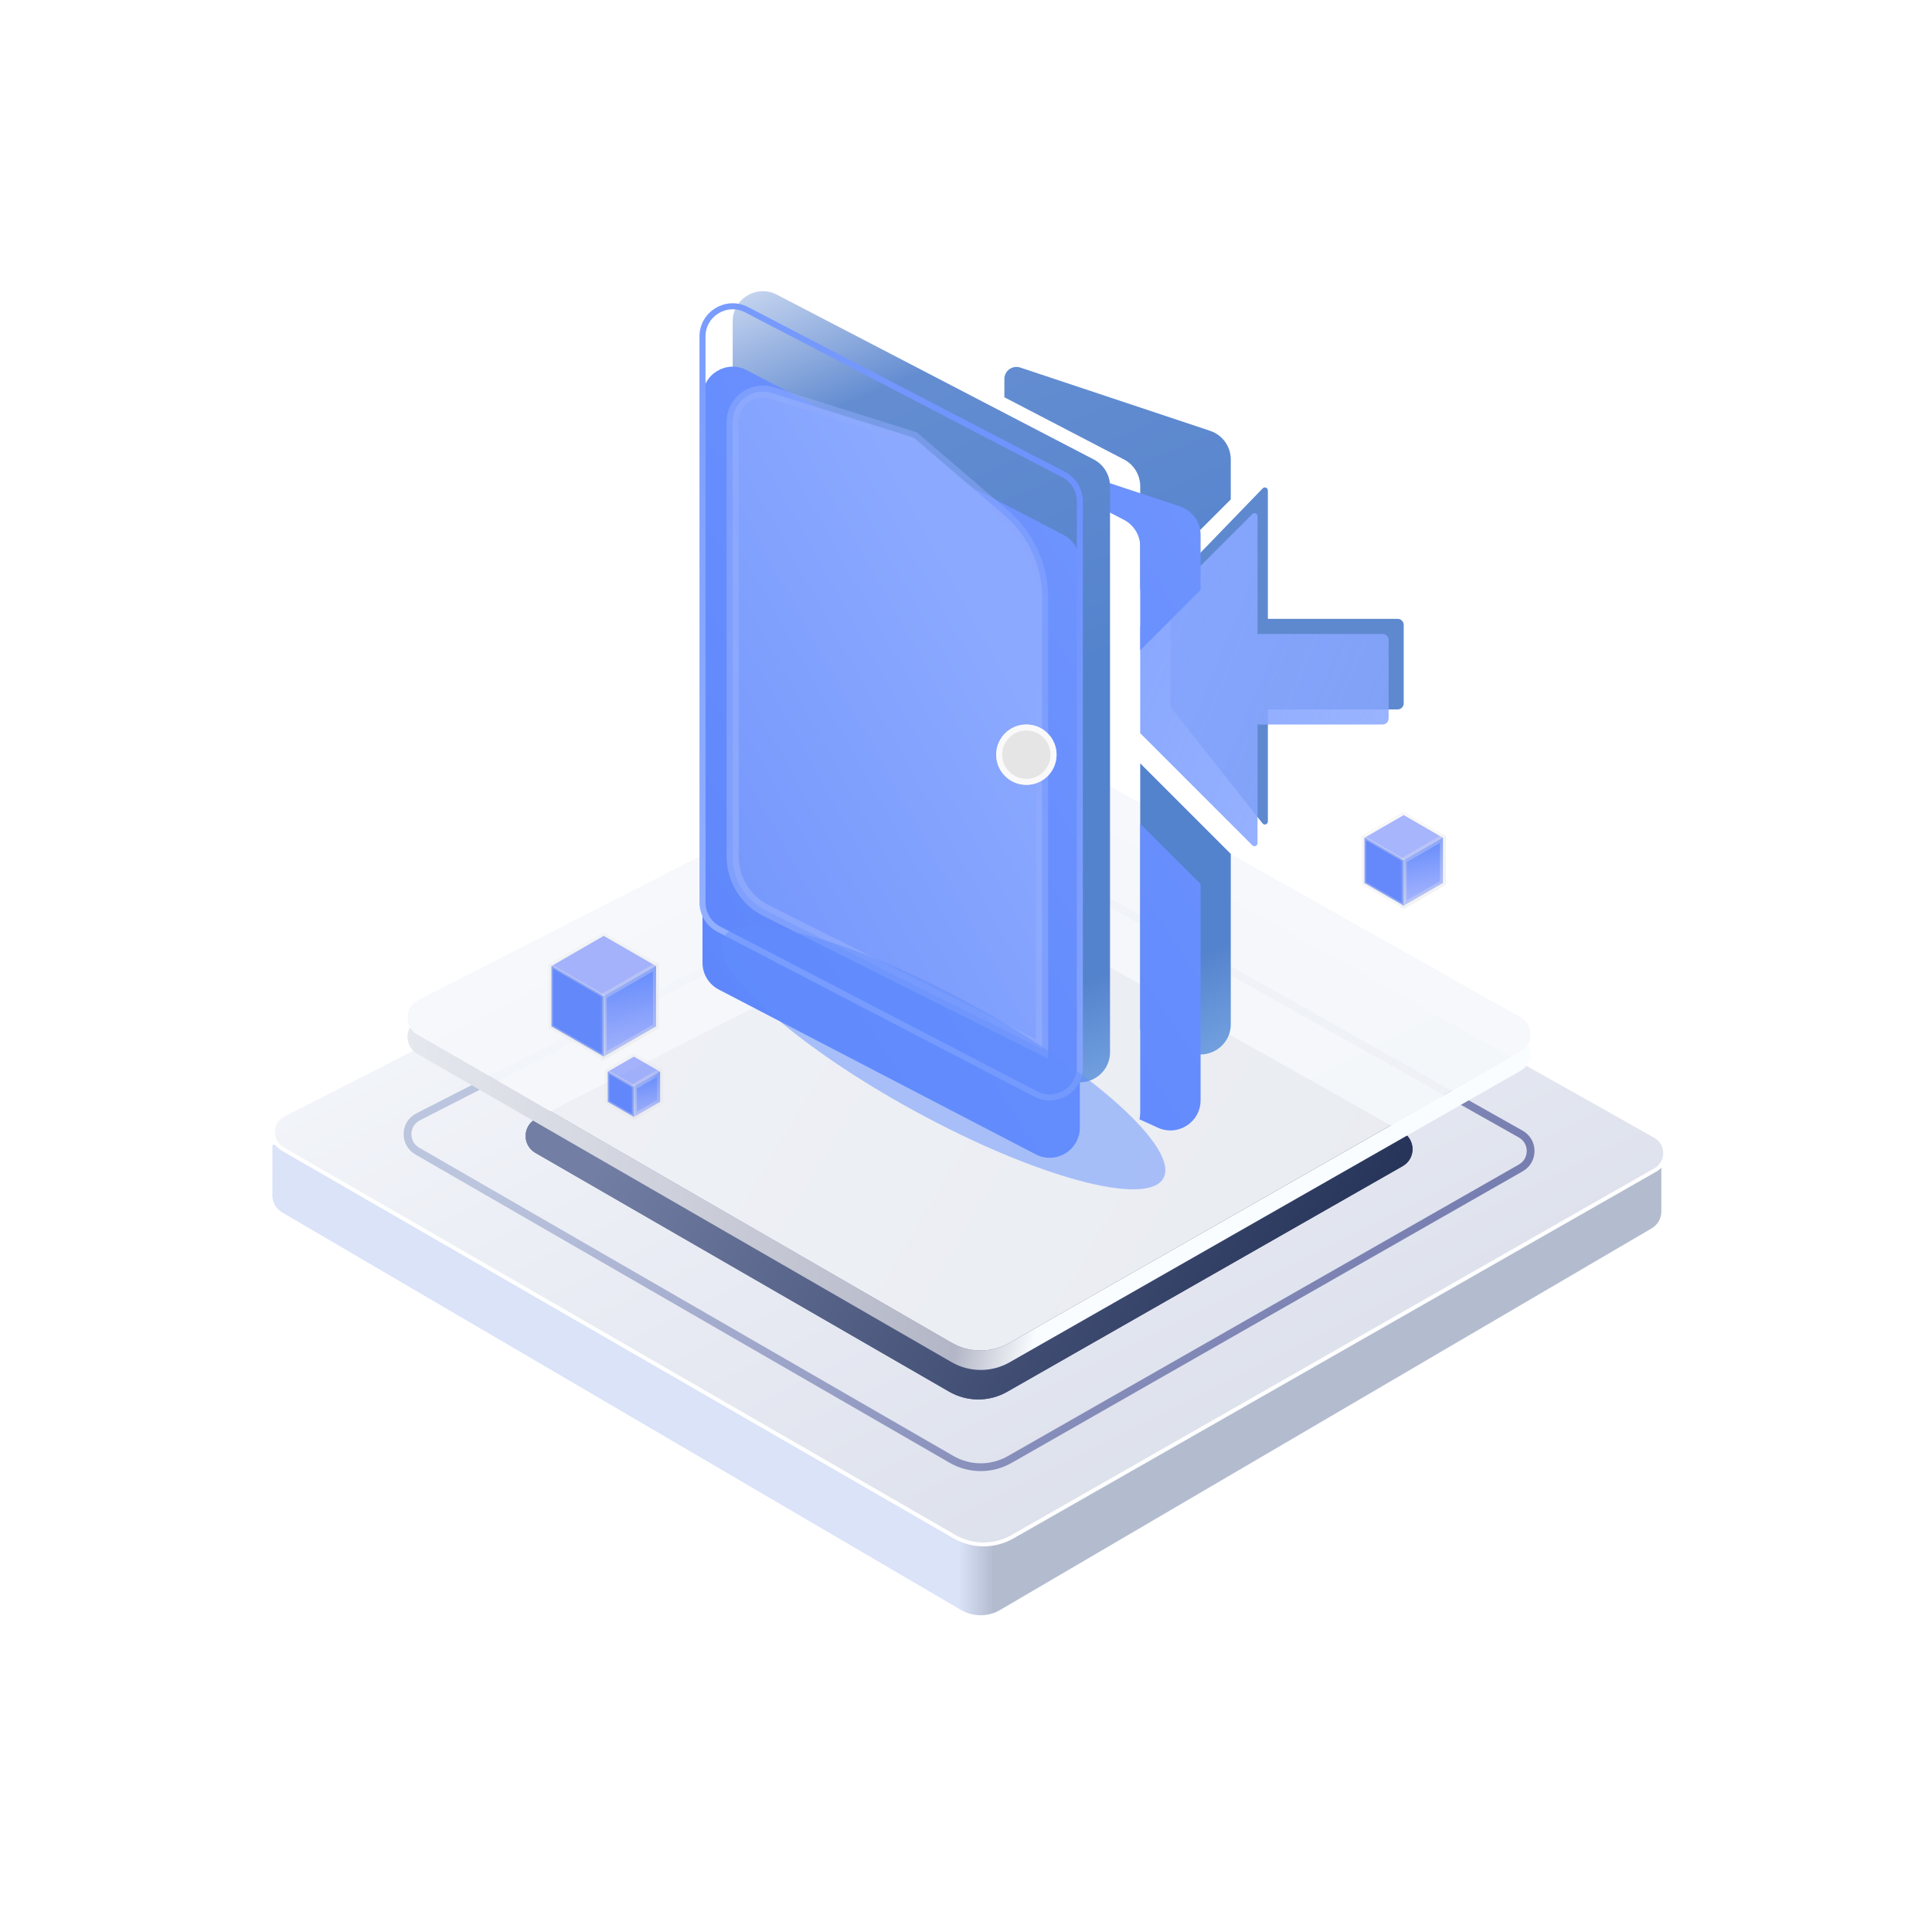 <svg width="64" height="64" viewBox="0 0 64 64" fill="none" xmlns="http://www.w3.org/2000/svg">
<g id="&#233;&#128;&#128;&#229;&#135;&#186;&#231;&#153;&#187;&#229;&#189;&#149;">
<g id="Group 427318925">
<path id="Rectangle 34624447" d="M9.342 40.16C9.145 40.044 9.023 39.833 9.023 39.604L9.024 37.926L55.034 38.571V40.134C55.034 40.363 54.912 40.575 54.715 40.69L33.134 53.33C32.732 53.566 32.234 53.566 31.832 53.33L9.342 40.16Z" fill="url(#paint0_linear_2851_5399)"/>
<path id="Rectangle 34624446" d="M9.364 38.061C8.921 37.806 8.938 37.162 9.393 36.929L31.652 25.568C32.229 25.273 32.915 25.288 33.479 25.605L54.833 37.635C55.269 37.88 55.271 38.508 54.836 38.756L33.539 50.907C32.942 51.247 32.21 51.245 31.615 50.902L9.364 38.061Z" fill="url(#paint1_linear_2851_5399)" stroke="white" stroke-width="0.129"/>
<path id="Rectangle 34624460" d="M13.821 38.129C13.379 37.874 13.395 37.23 13.85 36.997L31.559 27.958C32.136 27.664 32.822 27.678 33.386 27.996L50.376 37.567C50.812 37.812 50.814 38.44 50.379 38.688L33.446 48.349C32.849 48.689 32.117 48.688 31.522 48.344L13.821 38.129Z" stroke="url(#paint2_linear_2851_5399)" stroke-width="0.258"/>
<path id="Rectangle 34624461" d="M17.733 38.189C17.291 37.933 17.307 37.289 17.762 37.057L31.477 30.056C32.054 29.762 32.74 29.776 33.304 30.094L46.464 37.507C46.9 37.753 46.902 38.38 46.467 38.628L33.364 46.104C32.768 46.444 32.035 46.443 31.44 46.099L17.733 38.189Z" fill="url(#paint3_linear_2851_5399)"/>
<path id="Rectangle 34624465" d="M17.733 38.189C17.291 37.933 17.307 37.289 17.762 37.057L31.477 30.056C32.054 29.762 32.74 29.776 33.304 30.094L46.464 37.507C46.9 37.753 46.902 38.38 46.467 38.628L33.364 46.104C32.768 46.444 32.035 46.443 31.44 46.099L17.733 38.189Z" fill="url(#paint4_linear_2851_5399)"/>
<path id="Subtract" fill-rule="evenodd" clip-rule="evenodd" d="M13.584 34.028C13.637 34.121 13.716 34.203 13.821 34.263L31.522 44.478C32.117 44.822 32.849 44.824 33.446 44.483L50.379 34.822C50.485 34.762 50.565 34.679 50.619 34.584C50.786 34.877 50.707 35.279 50.379 35.466L33.446 45.127C32.849 45.468 32.117 45.466 31.522 45.123L13.821 34.908C13.494 34.719 13.418 34.318 13.584 34.028Z" fill="url(#paint5_linear_2851_5399)"/>
<path id="Rectangle 34624464" d="M13.821 34.263C13.379 34.008 13.395 33.364 13.85 33.132L31.559 24.093C32.136 23.798 32.822 23.812 33.386 24.13L50.376 33.701C50.812 33.947 50.814 34.574 50.379 34.822L33.446 44.483C32.849 44.824 32.117 44.822 31.522 44.478L13.821 34.263Z" fill="#F5F7FB" fill-opacity="0.94"/>
<g id="Group 427318922">
<g id="Polygon 13">
<path d="M46.5 27L47.799 27.75V29.25L46.5 30L45.201 29.25V27.75L46.5 27Z" fill="#6D84FC" fill-opacity="0.6"/>
<path d="M46.525 26.957L46.5 26.942L46.475 26.957L45.176 27.707L45.151 27.721V27.75V29.25V29.279L45.176 29.293L46.475 30.043L46.5 30.058L46.525 30.043L47.824 29.293L47.849 29.279V29.25V27.75V27.721L47.824 27.707L46.525 26.957Z" stroke="#E7E8E7" stroke-opacity="0.3" stroke-width="0.1"/>
</g>
<g id="Intersect">
<mask id="path-10-outside-1_2851_5399" maskUnits="userSpaceOnUse" x="45.5" y="26.75" width="3" height="4" fill="black">
<rect fill="white" x="45.5" y="26.75" width="3" height="4"/>
<path fill-rule="evenodd" clip-rule="evenodd" d="M47.799 27.75L47.799 27.75V29.25L46.5 30L46.5 30V28.5L47.799 27.75Z"/>
</mask>
<path fill-rule="evenodd" clip-rule="evenodd" d="M47.799 27.75L47.799 27.75V29.25L46.5 30L46.5 30V28.5L47.799 27.75Z" fill="url(#paint6_linear_2851_5399)" fill-opacity="0.8"/>
<path d="M47.799 27.75L47.849 27.663L47.799 27.634L47.749 27.663L47.799 27.75ZM47.799 27.75H47.899V27.692L47.849 27.663L47.799 27.75ZM47.799 29.25L47.849 29.337L47.899 29.308V29.25H47.799ZM46.5 30L46.45 30.087L46.5 30.116L46.55 30.087L46.5 30ZM46.5 30H46.4V30.058L46.45 30.087L46.5 30ZM46.5 28.5L46.45 28.413L46.4 28.442V28.5H46.5ZM47.749 27.837L47.749 27.837L47.849 27.663L47.849 27.663L47.749 27.837ZM47.699 27.75V29.25H47.899V27.75H47.699ZM47.749 29.163L46.45 29.913L46.55 30.087L47.849 29.337L47.749 29.163ZM46.55 29.913L46.55 29.913L46.45 30.087L46.45 30.087L46.55 29.913ZM46.6 30V28.5H46.4V30H46.6ZM46.55 28.587L47.849 27.837L47.749 27.663L46.45 28.413L46.55 28.587Z" fill="#E7E8E7" fill-opacity="0.3" mask="url(#path-10-outside-1_2851_5399)"/>
</g>
<g id="Intersect_2">
<path fill-rule="evenodd" clip-rule="evenodd" d="M46.5 30L45.201 29.25V27.75L45.201 27.75L46.5 28.5V30L46.5 30Z" fill="#3A6CFA" fill-opacity="0.6"/>
<path d="M46.5 30L46.475 30.043L46.5 30.058L46.525 30.043L46.5 30ZM45.201 29.25H45.151V29.279L45.176 29.293L45.201 29.25ZM45.201 27.75L45.176 27.707L45.151 27.721V27.75H45.201ZM45.201 27.75L45.226 27.707L45.201 27.692L45.176 27.707L45.201 27.75ZM46.5 28.5H46.55V28.471L46.525 28.457L46.5 28.5ZM46.5 30L46.525 30.043L46.55 30.029V30H46.5ZM46.525 29.957L45.226 29.207L45.176 29.293L46.475 30.043L46.525 29.957ZM45.251 29.25V27.75H45.151V29.25H45.251ZM45.226 27.793L45.226 27.793L45.176 27.707L45.176 27.707L45.226 27.793ZM45.176 27.793L46.475 28.543L46.525 28.457L45.226 27.707L45.176 27.793ZM46.45 28.5V30H46.55V28.5H46.45ZM46.475 29.957L46.475 29.957L46.525 30.043L46.525 30.043L46.475 29.957Z" fill="#E7E8E7" fill-opacity="0.3"/>
</g>
</g>
<g id="Group 427318923">
<g id="Polygon 13_2">
<path d="M20 31L21.732 32V34L20 35L18.268 34V32L20 31Z" fill="#6D84FC" fill-opacity="0.6"/>
<path d="M20.025 30.957L20 30.942L19.975 30.957L18.243 31.957L18.218 31.971V32V34V34.029L18.243 34.043L19.975 35.043L20 35.058L20.025 35.043L21.757 34.043L21.782 34.029V34V32V31.971L21.757 31.957L20.025 30.957Z" stroke="#E7E8E7" stroke-opacity="0.3" stroke-width="0.1"/>
</g>
<g id="Intersect_3">
<mask id="path-16-outside-2_2851_5399" maskUnits="userSpaceOnUse" x="19" y="31" width="3" height="5" fill="black">
<rect fill="white" x="19" y="31" width="3" height="5"/>
<path fill-rule="evenodd" clip-rule="evenodd" d="M21.732 32L20 33V35L21.732 34V32Z"/>
</mask>
<path fill-rule="evenodd" clip-rule="evenodd" d="M21.732 32L20 33V35L21.732 34V32Z" fill="url(#paint7_linear_2851_5399)" fill-opacity="0.8"/>
<path d="M20 33L19.95 32.913L19.9 32.942V33H20ZM21.732 32H21.832V31.827L21.682 31.913L21.732 32ZM20 35H19.9V35.173L20.05 35.087L20 35ZM21.732 34L21.782 34.087L21.832 34.058V34H21.732ZM20.05 33.087L21.782 32.087L21.682 31.913L19.95 32.913L20.05 33.087ZM20.1 35V33H19.9V35H20.1ZM21.682 33.913L19.95 34.913L20.05 35.087L21.782 34.087L21.682 33.913ZM21.632 32V34H21.832V32H21.632Z" fill="#E7E8E7" fill-opacity="0.3" mask="url(#path-16-outside-2_2851_5399)"/>
</g>
<g id="Intersect_4">
<path fill-rule="evenodd" clip-rule="evenodd" d="M20 35L18.268 34V32L20 33V35Z" fill="#3A6CFA" fill-opacity="0.6"/>
<path d="M20 35L19.975 35.043L20.05 35.087V35H20ZM18.268 34H18.218V34.029L18.243 34.043L18.268 34ZM18.268 32L18.293 31.957L18.218 31.913V32H18.268ZM20 33H20.05V32.971L20.025 32.957L20 33ZM20.025 34.957L18.293 33.957L18.243 34.043L19.975 35.043L20.025 34.957ZM18.318 34V32H18.218V34H18.318ZM18.243 32.043L19.975 33.043L20.025 32.957L18.293 31.957L18.243 32.043ZM19.95 33V35H20.05V33H19.95Z" fill="#E7E8E7" fill-opacity="0.3"/>
</g>
</g>
<g id="Group 427318924">
<g id="Polygon 13_3">
<path d="M21 35L21.866 35.5V36.5L21 37L20.134 36.5V35.5L21 35Z" fill="#6D84FC" fill-opacity="0.6"/>
<path d="M21.025 34.957L21 34.942L20.975 34.957L20.109 35.457L20.084 35.471V35.5V36.5V36.529L20.109 36.543L20.975 37.043L21 37.058L21.025 37.043L21.891 36.543L21.916 36.529V36.5V35.5V35.471L21.891 35.457L21.025 34.957Z" stroke="#E7E8E7" stroke-opacity="0.3" stroke-width="0.1"/>
</g>
<g id="Intersect_5">
<mask id="path-22-outside-3_2851_5399" maskUnits="userSpaceOnUse" x="20" y="34.5" width="2" height="3" fill="black">
<rect fill="white" x="20" y="34.5" width="2" height="3"/>
<path fill-rule="evenodd" clip-rule="evenodd" d="M21.866 35.5L21 36V37L21.866 36.5V35.5Z"/>
</mask>
<path fill-rule="evenodd" clip-rule="evenodd" d="M21.866 35.5L21 36V37L21.866 36.5V35.5Z" fill="url(#paint8_linear_2851_5399)" fill-opacity="0.8"/>
<path d="M21 36L20.95 35.913L20.9 35.942V36H21ZM21.866 35.5H21.966V35.327L21.816 35.413L21.866 35.5ZM21 37H20.9V37.173L21.05 37.087L21 37ZM21.866 36.5L21.916 36.587L21.966 36.558V36.5H21.866ZM21.05 36.087L21.916 35.587L21.816 35.413L20.95 35.913L21.05 36.087ZM21.1 37V36H20.9V37H21.1ZM21.816 36.413L20.95 36.913L21.05 37.087L21.916 36.587L21.816 36.413ZM21.766 35.5V36.5H21.966V35.5H21.766Z" fill="#E7E8E7" fill-opacity="0.3" mask="url(#path-22-outside-3_2851_5399)"/>
</g>
<g id="Intersect_6">
<path fill-rule="evenodd" clip-rule="evenodd" d="M21 37L20.134 36.5V35.5L21 36V37Z" fill="#3A6CFA" fill-opacity="0.6"/>
<path d="M21 37L20.975 37.043L21.05 37.087V37H21ZM20.134 36.5H20.084V36.529L20.109 36.543L20.134 36.5ZM20.134 35.5L20.159 35.457L20.084 35.413V35.5H20.134ZM21 36H21.05V35.971L21.025 35.957L21 36ZM21.025 36.957L20.159 36.457L20.109 36.543L20.975 37.043L21.025 36.957ZM20.184 36.5V35.5H20.084V36.5H20.184ZM20.109 35.543L20.975 36.043L21.025 35.957L20.159 35.457L20.109 35.543ZM20.95 36V37H21.05V36H20.95Z" fill="#E7E8E7" fill-opacity="0.3"/>
</g>
</g>
</g>
<g id="Group 427318905">
<g id="Group 427318947">
<path id="Union" fill-rule="evenodd" clip-rule="evenodd" d="M41.822 27.274L38.771 23.414V19.34L41.828 16.178C41.891 16.113 42 16.157 42 16.247L42 20.5H46.3C46.41 20.5 46.5 20.59 46.5 20.7V23.3C46.5 23.41 46.41 23.5 46.3 23.5H42L42 27.212C42 27.307 41.88 27.349 41.822 27.274Z" fill="#5E89CF"/>
<path id="Union_2" fill-rule="evenodd" clip-rule="evenodd" d="M41.486 28.002L37.771 24.287V20.745L41.486 17.029C41.549 16.966 41.657 17.011 41.657 17.1L41.657 21H45.8C45.91 21 46 21.09 46 21.2V23.8C46 23.91 45.91 24 45.8 24H41.657L41.657 27.931C41.657 28.02 41.549 28.065 41.486 28.002Z" fill="url(#paint9_linear_2851_5399)"/>
<path id="Subtract_2" fill-rule="evenodd" clip-rule="evenodd" d="M39.348 34.836L37.771 34.1V25.286L40.771 28.286V33.93C40.771 34.661 40.011 35.145 39.348 34.836ZM40.771 16.543L37.771 19.543V16.107C37.771 15.734 37.563 15.392 37.232 15.22L33.271 13.16V12.555C33.271 12.282 33.538 12.089 33.797 12.175L40.087 14.272C40.496 14.408 40.771 14.79 40.771 15.221V16.543Z" fill="url(#paint10_linear_2851_5399)"/>
<g id="Subtract_3" filter="url(#filter0_i_2851_5399)">
<path fill-rule="evenodd" clip-rule="evenodd" d="M38.357 35.357L37.746 35.079C37.762 35.007 37.771 34.932 37.771 34.853V25.286L39.771 27.286V34.447C39.771 35.174 39.019 35.658 38.357 35.357ZM39.771 17.543L37.771 19.543V16.107C37.771 15.734 37.563 15.392 37.232 15.22L34.271 13.68V13.459C34.271 13.323 34.404 13.227 34.534 13.269L39.085 14.773C39.494 14.909 39.771 15.291 39.771 15.723V17.543Z" fill="url(#paint11_linear_2851_5399)"/>
</g>
</g>
<g id="Group 427318948">
<path id="Rectangle 34624450" d="M24.271 10.647C24.271 9.897 25.067 9.414 25.732 9.76L36.232 15.22C36.563 15.392 36.771 15.734 36.771 16.107V34.853C36.771 35.603 35.975 36.086 35.31 35.74L24.81 30.28C24.479 30.108 24.271 29.766 24.271 29.393V10.647Z" fill="url(#paint12_linear_2851_5399)"/>
<g id="Rectangle 34624451">
<g filter="url(#filter1_i_2851_5399)">
<path d="M23.271 11.147C23.271 10.397 24.067 9.914 24.732 10.26L35.232 15.72C35.563 15.892 35.771 16.234 35.771 16.607V35.353C35.771 36.103 34.975 36.586 34.31 36.24L23.81 30.78C23.479 30.608 23.271 30.266 23.271 29.893V11.147Z" fill="url(#paint13_linear_2851_5399)"/>
</g>
<path d="M23.271 11.147C23.271 10.397 24.067 9.914 24.732 10.26L35.232 15.72C35.563 15.892 35.771 16.234 35.771 16.607V35.353C35.771 36.103 34.975 36.586 34.31 36.24L23.81 30.78C23.479 30.608 23.271 30.266 23.271 29.893V11.147Z" stroke="url(#paint14_linear_2851_5399)" stroke-width="0.2"/>
</g>
<g id="Rectangle 34624453" filter="url(#filter2_f_2851_5399)">
<path d="M24.271 13.973C24.271 13.298 24.927 12.817 25.572 13.02L30.271 14.5L33.263 17.062C34.061 17.746 34.521 18.745 34.521 19.797V34.75L25.375 30.163C24.698 29.824 24.271 29.132 24.271 28.375V22.36L24.271 13.973Z" fill="url(#paint15_linear_2851_5399)"/>
<path d="M24.271 13.973C24.271 13.298 24.927 12.817 25.572 13.02L30.271 14.5L33.263 17.062C34.061 17.746 34.521 18.745 34.521 19.797V34.75L25.375 30.163C24.698 29.824 24.271 29.132 24.271 28.375V22.36L24.271 13.973Z" stroke="url(#paint16_linear_2851_5399)" stroke-opacity="0.5" stroke-width="0.4"/>
</g>
</g>
<g id="Ellipse 1007" filter="url(#filter3_f_2851_5399)">
<ellipse cx="31.25" cy="35.044" rx="8.308" ry="2" transform="rotate(28.654 31.25 35.044)" fill="#638EFE" fill-opacity="0.5"/>
</g>
</g>
<g id="Ellipse 1013" filter="url(#filter4_d_2851_5399)">
<circle cx="33" cy="25" r="1" fill="#E5E5E5"/>
<circle cx="33" cy="25" r="0.9" stroke="white" stroke-opacity="0.8" stroke-width="0.2"/>
</g>
</g>
<defs>
<filter id="filter0_i_2851_5399" x="34.271" y="13.259" width="5.5" height="24.189" filterUnits="userSpaceOnUse" color-interpolation-filters="sRGB">
<feFlood flood-opacity="0" result="BackgroundImageFix"/>
<feBlend mode="normal" in="SourceGraphic" in2="BackgroundImageFix" result="shape"/>
<feColorMatrix in="SourceAlpha" type="matrix" values="0 0 0 0 0 0 0 0 0 0 0 0 0 0 0 0 0 0 127 0" result="hardAlpha"/>
<feOffset dy="2"/>
<feGaussianBlur stdDeviation="8"/>
<feComposite in2="hardAlpha" operator="arithmetic" k2="-1" k3="1"/>
<feColorMatrix type="matrix" values="0 0 0 0 1 0 0 0 0 1 0 0 0 0 1 0 0 0 0.25 0"/>
<feBlend mode="normal" in2="shape" result="effect1_innerShadow_2851_5399"/>
</filter>
<filter id="filter1_i_2851_5399" x="23.171" y="10.046" width="12.7" height="28.409" filterUnits="userSpaceOnUse" color-interpolation-filters="sRGB">
<feFlood flood-opacity="0" result="BackgroundImageFix"/>
<feBlend mode="normal" in="SourceGraphic" in2="BackgroundImageFix" result="shape"/>
<feColorMatrix in="SourceAlpha" type="matrix" values="0 0 0 0 0 0 0 0 0 0 0 0 0 0 0 0 0 0 127 0" result="hardAlpha"/>
<feOffset dy="2"/>
<feGaussianBlur stdDeviation="8"/>
<feComposite in2="hardAlpha" operator="arithmetic" k2="-1" k3="1"/>
<feColorMatrix type="matrix" values="0 0 0 0 1 0 0 0 0 1 0 0 0 0 1 0 0 0 0.25 0"/>
<feBlend mode="normal" in2="shape" result="effect1_innerShadow_2851_5399"/>
</filter>
<filter id="filter2_f_2851_5399" x="23.871" y="12.573" width="11.05" height="22.701" filterUnits="userSpaceOnUse" color-interpolation-filters="sRGB">
<feFlood flood-opacity="0" result="BackgroundImageFix"/>
<feBlend mode="normal" in="SourceGraphic" in2="BackgroundImageFix" result="shape"/>
<feGaussianBlur stdDeviation="0.1" result="effect1_foregroundBlur_2851_5399"/>
</filter>
<filter id="filter3_f_2851_5399" x="19.895" y="26.69" width="22.709" height="16.709" filterUnits="userSpaceOnUse" color-interpolation-filters="sRGB">
<feFlood flood-opacity="0" result="BackgroundImageFix"/>
<feBlend mode="normal" in="SourceGraphic" in2="BackgroundImageFix" result="shape"/>
<feGaussianBlur stdDeviation="2" result="effect1_foregroundBlur_2851_5399"/>
</filter>
<filter id="filter4_d_2851_5399" x="31" y="22" width="6" height="6" filterUnits="userSpaceOnUse" color-interpolation-filters="sRGB">
<feFlood flood-opacity="0" result="BackgroundImageFix"/>
<feColorMatrix in="SourceAlpha" type="matrix" values="0 0 0 0 0 0 0 0 0 0 0 0 0 0 0 0 0 0 127 0" result="hardAlpha"/>
<feOffset dx="1"/>
<feGaussianBlur stdDeviation="1"/>
<feComposite in2="hardAlpha" operator="out"/>
<feColorMatrix type="matrix" values="0 0 0 0 0.077 0 0 0 0 0.378 0 0 0 0 0.683 0 0 0 0.4 0"/>
<feBlend mode="normal" in2="BackgroundImageFix" result="effect1_dropShadow_2851_5399"/>
<feBlend mode="normal" in="SourceGraphic" in2="effect1_dropShadow_2851_5399" result="shape"/>
</filter>
<linearGradient id="paint0_linear_2851_5399" x1="62.685" y1="40.999" x2="7.54" y2="40.999" gradientUnits="userSpaceOnUse">
<stop stop-color="#B3BCCF"/>
<stop offset="0.54" stop-color="#B3BCCF"/>
<stop offset="0.561" stop-color="#DAE3F8"/>
<stop offset="1" stop-color="#DAE3F8"/>
</linearGradient>
<linearGradient id="paint1_linear_2851_5399" x1="27.007" y1="23.752" x2="55.678" y2="81.094" gradientUnits="userSpaceOnUse">
<stop stop-color="#F5F7FB"/>
<stop offset="1" stop-color="#BEC4D9"/>
</linearGradient>
<linearGradient id="paint2_linear_2851_5399" x1="26.362" y1="27.94" x2="44.403" y2="44.691" gradientUnits="userSpaceOnUse">
<stop stop-color="#BCC5DE"/>
<stop offset="1" stop-color="#777EB0"/>
</linearGradient>
<linearGradient id="paint3_linear_2851_5399" x1="23.785" y1="31.805" x2="43.436" y2="43.403" gradientUnits="userSpaceOnUse">
<stop stop-color="#727EA4"/>
<stop offset="1" stop-color="#28355B"/>
</linearGradient>
<linearGradient id="paint4_linear_2851_5399" x1="23.785" y1="31.805" x2="43.436" y2="43.403" gradientUnits="userSpaceOnUse">
<stop stop-color="#727EA4"/>
<stop offset="1" stop-color="#28355B"/>
</linearGradient>
<linearGradient id="paint5_linear_2851_5399" x1="45.369" y1="39.859" x2="12.51" y2="33.738" gradientUnits="userSpaceOnUse">
<stop offset="0.301" stop-color="#F9FDFF"/>
<stop offset="0.377" stop-color="#B3B6C6"/>
<stop offset="1" stop-color="#E9EBF1"/>
</linearGradient>
<linearGradient id="paint6_linear_2851_5399" x1="47.25" y1="27.938" x2="47.625" y2="29.812" gradientUnits="userSpaceOnUse">
<stop stop-color="#5984FC"/>
<stop offset="1" stop-color="#5C86FC" stop-opacity="0"/>
</linearGradient>
<linearGradient id="paint7_linear_2851_5399" x1="21" y1="32.25" x2="21.5" y2="34.75" gradientUnits="userSpaceOnUse">
<stop stop-color="#5984FC"/>
<stop offset="1" stop-color="#5C86FC" stop-opacity="0"/>
</linearGradient>
<linearGradient id="paint8_linear_2851_5399" x1="21.5" y1="35.625" x2="21.75" y2="36.875" gradientUnits="userSpaceOnUse">
<stop stop-color="#5984FC"/>
<stop offset="1" stop-color="#5C86FC" stop-opacity="0"/>
</linearGradient>
<linearGradient id="paint9_linear_2851_5399" x1="36.5" y1="20.5" x2="48.5" y2="25.5" gradientUnits="userSpaceOnUse">
<stop stop-color="#87A6FE"/>
<stop offset="0.995" stop-color="#87A6FE" stop-opacity="0.8"/>
<stop offset="0.995" stop-color="#87A6FE" stop-opacity="0"/>
</linearGradient>
<linearGradient id="paint10_linear_2851_5399" x1="27.771" y1="8.5" x2="39.521" y2="36.5" gradientUnits="userSpaceOnUse">
<stop stop-color="#D0DCF2"/>
<stop offset="0.172" stop-color="#648DD1"/>
<stop offset="0.536" stop-color="#5483CD"/>
<stop offset="0.854" stop-color="#5483CD"/>
<stop offset="1" stop-color="#7DABE6"/>
</linearGradient>
<linearGradient id="paint11_linear_2851_5399" x1="25.771" y1="30" x2="48.771" y2="15" gradientUnits="userSpaceOnUse">
<stop stop-color="#5D86FC"/>
<stop offset="1" stop-color="#7498FF"/>
</linearGradient>
<linearGradient id="paint12_linear_2851_5399" x1="23.771" y1="9.5" x2="35.521" y2="37.5" gradientUnits="userSpaceOnUse">
<stop stop-color="#D0DCF2"/>
<stop offset="0.172" stop-color="#648DD1"/>
<stop offset="0.536" stop-color="#5483CD"/>
<stop offset="0.854" stop-color="#5483CD"/>
<stop offset="1" stop-color="#7DABE6"/>
</linearGradient>
<linearGradient id="paint13_linear_2851_5399" x1="21.771" y1="31" x2="44.771" y2="16" gradientUnits="userSpaceOnUse">
<stop stop-color="#5D86FC"/>
<stop offset="1" stop-color="#7498FF"/>
</linearGradient>
<linearGradient id="paint14_linear_2851_5399" x1="45.271" y1="16" x2="22.271" y2="33" gradientUnits="userSpaceOnUse">
<stop stop-color="#5D86FC"/>
<stop offset="1" stop-color="#97B2FF"/>
</linearGradient>
<linearGradient id="paint15_linear_2851_5399" x1="23.771" y1="30.5" x2="41.771" y2="20.5" gradientUnits="userSpaceOnUse">
<stop stop-color="#7597FC"/>
<stop offset="0.611" stop-color="#8BA9FF"/>
</linearGradient>
<linearGradient id="paint16_linear_2851_5399" x1="41.771" y1="21.5" x2="24.271" y2="32.5" gradientUnits="userSpaceOnUse">
<stop offset="0.061" stop-color="#86A5FD"/>
<stop offset="0.983" stop-color="#A2B9FF"/>
</linearGradient>
</defs>
</svg>
